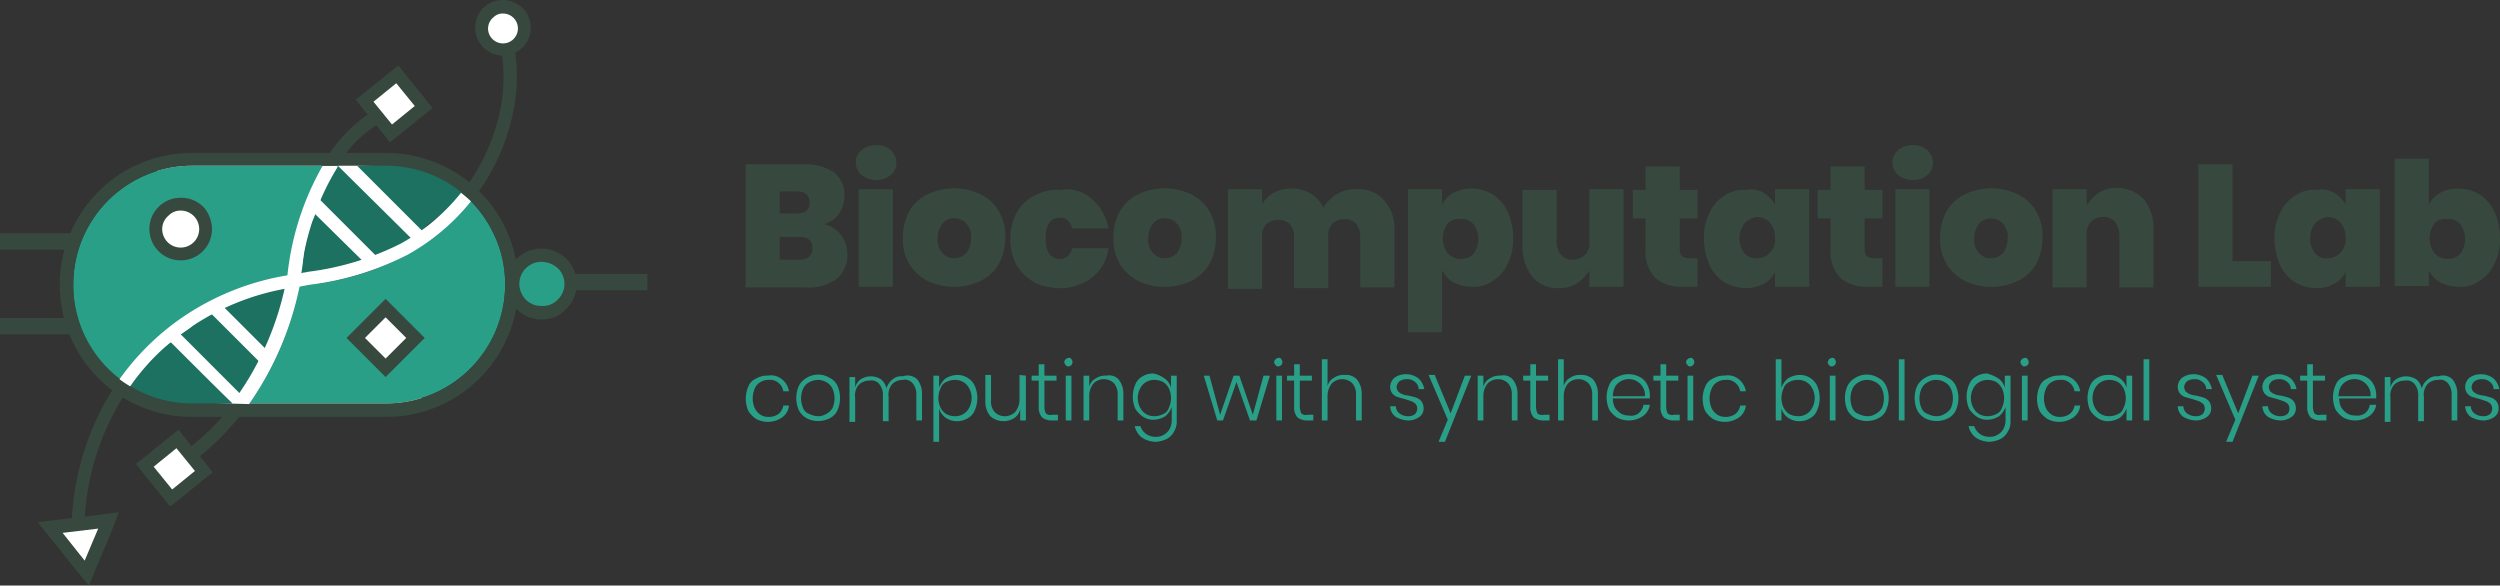 <svg xmlns="http://www.w3.org/2000/svg" width="197.662" height="46.294" viewBox="0 0 197.662 46.294">
  <rect x="0" y="0" width="197.662" height="46.294" fill="#333333" stroke="none"/>
  <defs>
    <style>
      .cls-1 {
        fill: #fff;
      }

      .cls-2 {
        fill: #1d7161;
      }

      .cls-3 {
        fill: #299f88;
      }

      .cls-4 {
        fill: #37493e;
      }
    </style>
  </defs>
  <g id="Layer_2" data-name="Layer 2">
    <g id="Capa_1" data-name="Capa 1">
      <g id="Layer_2-2" data-name="Layer 2">
        <g id="Capa_1-2" data-name="Capa 1-2">
          <rect class="cls-1" x="12.375" y="12.656" width="20.981" height="19.519"/>
          <path class="cls-2" d="M26.775,13.05h0c-.056,0-.056,0-.056.056l.056-.056Z"/>
          <path class="cls-2" d="M26.719,13.106a4.978,4.978,0,0,0-.675.956c-.281.562-.506,1.181-.731,1.744L29.7,20.194c.394-.169.787-.225,1.181-.394l.787-.394.844-.562-5.794-5.737Z"/>
          <path class="cls-2" d="M30.544,12.994l-2.306.113,5.119,5.119.45-.45a16.852,16.852,0,0,0,2.587-2.306c.056-.056.169-.225.225-.281a10.409,10.409,0,0,0-6.075-2.194Z"/>
          <path class="cls-2" d="M24.919,16.931c-.113.337-.281.619-.394.9-.562,1.181-.45,2.587-.731,3.881.113,0,.169-.056.281-.056a31.524,31.524,0,0,0,4.556-1.069Z"/>
          <path class="cls-2" d="M20.587,23.062A25.909,25.909,0,0,0,17.719,24.3l3.262,3.263c.281-.619.675-1.238.9-1.856a31.143,31.143,0,0,0,.787-3.094C22.163,22.781,21.15,22.894,20.587,23.062Z"/>
          <path class="cls-3" d="M9.731,30.206c.394-.675.9-1.35,1.35-1.969a14.716,14.716,0,0,1,2.7-2.587l.787-.562.787-.45a15.166,15.166,0,0,1,1.631-.9,23.412,23.412,0,0,1,3.487-1.294,15.432,15.432,0,0,1,2.194-.506c0-.056.281,0,.281-.056.619-2.7.956-5.681,2.306-8.213.113-.169.169-.394.281-.562h-10.35A9.374,9.374,0,0,0,5.794,22.5a9.241,9.241,0,0,0,3.938,7.706Z"/>
          <path class="cls-2" d="M13.5,27.056A15.883,15.883,0,0,0,9.956,30.6a10.509,10.509,0,0,0,5.175,1.406l3.263-.113c0,.056-4.894-4.838-4.894-4.838Z"/>
          <path class="cls-3" d="M37.181,15.863c-.056.056-.056.113-.113.113a16.793,16.793,0,0,1-2.644,2.644,9.377,9.377,0,0,1-1.575,1.012l-.787.45-.844.394C29.025,21.6,26.55,21.769,24.188,22.163c-.225.056-.45.056-.675.113a31.07,31.07,0,0,1-2.587,7.594,16.772,16.772,0,0,1-1.462,2.025H30.544A9.41,9.41,0,0,0,39.938,22.5a8.839,8.839,0,0,0-.9-3.994,9.389,9.389,0,0,0-1.856-2.644Z"/>
          <path class="cls-2" d="M20.531,28.631l-3.825-3.825a9.068,9.068,0,0,0-1.012.562l-.675.562-.731.506,4.725,4.725a10.168,10.168,0,0,0,1.069-1.631,4.456,4.456,0,0,0,.45-.9Z"/>
          <path class="cls-4" d="M30.544,32.962H15.188a10.434,10.434,0,1,1-.056-20.869H30.544a10.434,10.434,0,0,1,0,20.869ZM15.188,13.106a9.394,9.394,0,1,0,0,18.788H30.544a9.394,9.394,0,1,0,0-18.788Z"/>
          <path class="cls-1" d="M14.287,20.081a1.969,1.969,0,1,1,1.969-1.969,1.814,1.814,0,0,1-.675,1.462,1.782,1.782,0,0,1-1.294.506Z"/>
          <path class="cls-4" d="M14.287,16.65a1.462,1.462,0,1,1-1.462,1.462,1.385,1.385,0,0,1,.506-1.069,1.318,1.318,0,0,1,.956-.394m0-1.012h0a2.461,2.461,0,0,0-2.475,2.475,2.475,2.475,0,1,0,4.95,0,2.713,2.713,0,0,0-.619-1.688A2.46,2.46,0,0,0,14.287,15.637Z"/>
          <path class="cls-3" d="M41.288,20.756h0a2.243,2.243,0,0,1,3.206.169h0a2.244,2.244,0,0,1-.169,3.206h0a2.243,2.243,0,0,1-3.206-.169h0A2.246,2.246,0,0,1,41.288,20.756Z"/>
          <path class="cls-4" d="M42.806,25.256h-.169A2.743,2.743,0,0,1,40.725,24.3h0a2.789,2.789,0,1,1,3.938.225,2.501,2.501,0,0,1-1.856.731Zm0-4.556a1.752,1.752,0,0,0-1.744,1.744,1.815,1.815,0,0,0,.45,1.181h0a1.704,1.704,0,0,0,1.238.562,1.606,1.606,0,0,0,1.294-.45,1.718,1.718,0,0,0,.113-2.475,1.964,1.964,0,0,0-1.35-.562Z"/>
          <rect class="cls-1" x="28.808" y="25.04" width="3.375" height="3.375" transform="translate(-9.967 29.392) rotate(-45)"/>
          <path class="cls-4" d="M30.488,25.087l1.631,1.631L30.488,28.35l-1.631-1.631,1.631-1.631m0-1.462-.731.731L28.125,25.988l-.731.731.731.731,1.631,1.631.731.731.731-.731L32.85,27.45l.731-.731-.731-.731-1.631-1.631Z"/>
          <rect class="cls-1" x="29.485" y="6.562" width="3.375" height="3.375" transform="translate(1.644 21.205) rotate(-38.512)"/>
          <path class="cls-4" d="M31.331,6.581l1.462,1.8-1.8,1.462-1.463-1.8,1.8-1.463M31.5,5.175l-.787.619-1.8,1.462-.787.619.619.787,1.462,1.8.619.787.787-.619,1.8-1.462L34.2,8.55l-.619-.787-1.462-1.8L31.5,5.175Z"/>
          <rect class="cls-1" x="12.092" y="35.375" width="3.375" height="3.375" transform="translate(-20.081 16.643) rotate(-38.512)"/>
          <path class="cls-4" d="M13.95,35.438l1.462,1.8-1.8,1.462L12.15,36.9l1.8-1.462m.169-1.462-.787.619-1.8,1.462-.787.619.619.787,1.462,1.8.619.787.787-.619,1.8-1.462.787-.619L16.2,36.562l-1.462-1.8-.619-.787Z"/>
          <rect class="cls-4" y="18.45" width="5.681" height="1.294"/>
          <rect class="cls-4" y="25.144" width="5.681" height="1.294"/>
          <rect class="cls-4" x="45.056" y="21.656" width="6.131" height="1.294"/>
          <polygon class="cls-1" points="3.994 41.737 8.55 41.119 6.863 45.338 3.994 41.737"/>
          <path class="cls-4" d="M7.763,41.794,6.694,44.325,4.95,42.131l2.812-.338M9.394,40.5,7.65,40.725l-2.812.338-1.856.225L4.162,42.75l1.744,2.194,1.125,1.35.675-1.631L8.775,42.131,9.394,40.5Z"/>
          <path class="cls-1" d="M39.769,3.881a1.688,1.688,0,1,1,1.688-1.688,1.6,1.6,0,0,1-.619,1.294A1.485,1.485,0,0,1,39.769,3.881Z"/>
          <path class="cls-4" d="M39.769,1.069A1.181,1.181,0,1,1,38.587,2.25a1.174,1.174,0,0,1,.45-.9,1.008,1.008,0,0,1,.731-.281m0-1.069h0A2.161,2.161,0,0,0,37.575,2.194a2.194,2.194,0,0,0,4.388,0,2.288,2.288,0,0,0-.45-1.35A2.363,2.363,0,0,0,39.769,0Z"/>
          <path class="cls-4" d="M26.719,13.106l-.056.056A9.137,9.137,0,0,1,30.15,9.675h0l-.225-.45L29.7,8.719c-.169.056-2.306,1.069-4.275,4.388Z"/>
          <path class="cls-4" d="M24.863,16.988a12.227,12.227,0,0,0-.394,1.35C24.581,17.831,24.75,17.381,24.863,16.988Z"/>
          <path class="cls-4" d="M26.381,13.669a2.45,2.45,0,0,0-.225.394C26.212,13.95,26.325,13.781,26.381,13.669Z"/>
          <path class="cls-4" d="M24.131,15.919a.055.055,0,0,1-.056.056C24.131,15.975,24.131,15.975,24.131,15.919Z"/>
          <path class="cls-4" d="M23.794,21.544a4.345,4.345,0,0,0,.113-.844,4.353,4.353,0,0,1-.113.844Z"/>
          <path class="cls-4" d="M24.075,19.969c-.056.225-.056.394-.113.619C24.019,20.363,24.019,20.137,24.075,19.969Z"/>
          <path class="cls-4" d="M33.638,17.944c.056,0,.056-.056,0,0C33.694,17.887,33.694,17.944,33.638,17.944Z"/>
          <path class="cls-4" d="M34.256,17.438l.056-.056C34.312,17.438,34.312,17.438,34.256,17.438Z"/>
          <path class="cls-4" d="M24.244,19.181a1.996,1.996,0,0,0-.113.562C24.188,19.575,24.188,19.35,24.244,19.181Z"/>
          <path class="cls-4" d="M24.3,19.012c.056-.225.113-.45.169-.619C24.413,18.562,24.356,18.788,24.3,19.012Z"/>
          <path class="cls-4" d="M23.4,18.281c0-.056,0-.056.056-.113A.197.197,0,0,0,23.4,18.281Z"/>
          <path class="cls-4" d="M32.231,20.137a21.663,21.663,0,0,1-7.65,2.362c-.281.056-.562.113-.9.169A24.39,24.39,0,0,1,19.688,31.95H18.394a17.593,17.593,0,0,1-3.712,3.656L15.3,36.45c6.525-4.838,8.156-12.656,8.381-13.781.281-.056.562-.113.9-.169a24.26,24.26,0,0,0,7.65-2.362c.45-.281.956-.562,1.35-.844Z"/>
          <path class="cls-4" d="M11.756,28.8l.338-.338A.956.956,0,0,0,11.756,28.8Z"/>
          <path class="cls-4" d="M10.744,29.981,10.8,29.925A.055.055,0,0,1,10.744,29.981Z"/>
          <path class="cls-4" d="M11.25,29.419l.169-.169C11.306,29.306,11.306,29.363,11.25,29.419Z"/>
          <path class="cls-4" d="M34.987,18.169c.169-.169.338-.281.506-.45A3.635,3.635,0,0,1,34.987,18.169Z"/>
          <path class="cls-4" d="M40.612,3.431,39.6,3.656a13.65,13.65,0,0,1,0,4.781A15.638,15.638,0,0,1,36.45,15.3c.281.225.506.45.787.675-.338.394-.675.787-1.069,1.181a16.591,16.591,0,0,0,4.444-8.494,13.637,13.637,0,0,0,0-5.231Z"/>
          <path class="cls-4" d="M34.369,18.731c.169-.113.338-.281.562-.45A4.925,4.925,0,0,0,34.369,18.731Z"/>
          <path class="cls-4" d="M35.606,17.663l.506-.506Z"/>
          <path class="cls-4" d="M33.638,19.238c.169-.113.394-.281.562-.394C34.031,18.956,33.862,19.069,33.638,19.238Z"/>
          <path class="cls-4" d="M9.45,29.981A21.192,21.192,0,0,0,5.681,41.119H6.694a20.133,20.133,0,0,1,3.6-10.575A3.67,3.67,0,0,1,9.45,29.981Z"/>
          <path class="cls-4" d="M23.006,19.969v-.113C23.062,19.913,23.062,19.913,23.006,19.969Z"/>
          <path class="cls-4" d="M22.894,20.869v0Z"/>
          <path class="cls-4" d="M11.531,27.562Z"/>
          <path class="cls-4" d="M23.625,17.494v0Z"/>
          <path class="cls-4" d="M10.8,28.35l.169-.169Q10.8,28.266,10.8,28.35Z"/>
          <path class="cls-4" d="M9.619,29.756c.056-.113.169-.225.225-.338A1.18,1.18,0,0,1,9.619,29.756Z"/>
          <path class="cls-4" d="M10.181,29.081c.056-.113.169-.169.225-.281A.561.561,0,0,0,10.181,29.081Z"/>
          <path class="cls-1" d="M19.688,31.95a24.771,24.771,0,0,0,3.994-9.281c.281-.056.562-.113.9-.169a22.887,22.887,0,0,0,7.65-2.362,17.117,17.117,0,0,0,5.006-4.219,9.785,9.785,0,0,0-.787-.675,16.11,16.11,0,0,1-4.725,3.994,22.177,22.177,0,0,1-7.369,2.25c-.169.056-.394.056-.562.113a20.46,20.46,0,0,1,2.925-8.438H25.481a22.04,22.04,0,0,0-2.756,8.606,20.639,20.639,0,0,0-8.381,3.375A19.992,19.992,0,0,0,9.45,29.981a7.323,7.323,0,0,0,.844.562,17.763,17.763,0,0,1,4.612-4.556,19.707,19.707,0,0,1,7.594-3.15,23.656,23.656,0,0,1-4.162,9.056l1.35.056Z"/>
          <path class="cls-4" d="M66.487,18.562a2.468,2.468,0,0,1,.506,1.519A2.397,2.397,0,0,1,66.15,22.05a3.756,3.756,0,0,1-2.419.675H58.95V12.994h4.669a4.002,4.002,0,0,1,2.306.619,2.247,2.247,0,0,1,.844,1.856,2.788,2.788,0,0,1-.45,1.462,2.112,2.112,0,0,1-1.181.787,2.319,2.319,0,0,1,1.35.844ZM61.65,16.875H63q1.012,0,1.012-.844c0-.562-.338-.9-1.012-.9H61.65V16.875Zm2.587,2.756c0-.619-.338-.9-1.069-.9H61.65v1.8h1.519c.675,0,1.069-.281,1.069-.9Z"/>
          <path class="cls-4" d="M68.119,11.869A1.766,1.766,0,0,1,69.3,11.475a1.621,1.621,0,0,1,1.125.394,1.409,1.409,0,0,1,.45,1.012,1.201,1.201,0,0,1-.45.956,1.72,1.72,0,0,1-1.125.394,1.868,1.868,0,0,1-1.181-.394,1.288,1.288,0,0,1-.45-.956,1.156,1.156,0,0,1,.45-1.012Zm2.475,3.094v7.706h-2.7V14.963Z"/>
          <path class="cls-4" d="M77.513,15.356a3.397,3.397,0,0,1,1.462,1.35,3.815,3.815,0,0,1,.506,2.081,4.38,4.38,0,0,1-.506,2.081,3.397,3.397,0,0,1-1.462,1.35,4.899,4.899,0,0,1-4.162,0,3.774,3.774,0,0,1-1.462-1.35,3.814,3.814,0,0,1-.506-2.081,4.38,4.38,0,0,1,.506-2.081,3.397,3.397,0,0,1,1.462-1.35A4.899,4.899,0,0,1,77.513,15.356Zm-2.981,2.306a1.869,1.869,0,0,0-.394,1.181,1.519,1.519,0,0,0,.394,1.181,1.159,1.159,0,0,0,.956.394,1.327,1.327,0,0,0,.9-.394,1.868,1.868,0,0,0,.394-1.181,1.519,1.519,0,0,0-.394-1.181,1.119,1.119,0,0,0-.9-.394,1.018,1.018,0,0,0-.956.394Z"/>
          <path class="cls-4" d="M86.344,15.75a3.955,3.955,0,0,1,1.294,2.306H84.769a1.34,1.34,0,0,0-.338-.619.896.896,0,0,0-.675-.225.984.984,0,0,0-.787.394,1.849,1.849,0,0,0-.281,1.238,1.926,1.926,0,0,0,.281,1.238.912.912,0,0,0,.787.394,1.081,1.081,0,0,0,.675-.225,1.341,1.341,0,0,0,.338-.619h2.869a3.44,3.44,0,0,1-1.294,2.306,4.037,4.037,0,0,1-2.531.844,4.852,4.852,0,0,1-2.025-.45,4.041,4.041,0,0,1-1.406-1.35A4.545,4.545,0,0,1,79.875,18.9a4.38,4.38,0,0,1,.506-2.081,3.26,3.26,0,0,1,1.406-1.35,3.691,3.691,0,0,1,2.025-.45,2.929,2.929,0,0,1,2.531.731Z"/>
          <path class="cls-4" d="M94.162,15.356a3.397,3.397,0,0,1,1.462,1.35,3.814,3.814,0,0,1,.506,2.081,4.38,4.38,0,0,1-.506,2.081,3.397,3.397,0,0,1-1.462,1.35,4.899,4.899,0,0,1-4.162,0,3.773,3.773,0,0,1-1.462-1.35,3.815,3.815,0,0,1-.506-2.081,4.38,4.38,0,0,1,.506-2.081A3.397,3.397,0,0,1,90,15.356,4.899,4.899,0,0,1,94.162,15.356Zm-2.981,2.306a1.868,1.868,0,0,0-.394,1.181,1.519,1.519,0,0,0,.394,1.181,1.159,1.159,0,0,0,.956.394,1.327,1.327,0,0,0,.9-.394,1.868,1.868,0,0,0,.394-1.181,1.519,1.519,0,0,0-.394-1.181,1.119,1.119,0,0,0-.9-.394,1.018,1.018,0,0,0-.956.394Z"/>
          <path class="cls-4" d="M109.406,15.806a3.332,3.332,0,0,1,.844,2.419v4.5h-2.7V18.619a1.528,1.528,0,0,0-.338-.956,1.277,1.277,0,0,0-.9-.338,1.528,1.528,0,0,0-.956.338,1.312,1.312,0,0,0-.338,1.012v4.106h-2.7V18.675a1.528,1.528,0,0,0-.338-.956,1.277,1.277,0,0,0-.9-.337,1.528,1.528,0,0,0-.956.337,1.312,1.312,0,0,0-.338,1.012v4.106h-2.7v-7.875h2.7v1.181a2.75,2.75,0,0,1,.9-.9,3.048,3.048,0,0,1,1.406-.338,2.919,2.919,0,0,1,1.519.394,2.463,2.463,0,0,1,1.012,1.125,3.234,3.234,0,0,1,1.069-1.069,2.786,2.786,0,0,1,1.519-.394,2.656,2.656,0,0,1,2.194.844Z"/>
          <path class="cls-4" d="M118.013,15.356a3.438,3.438,0,0,1,1.181,1.35,5.325,5.325,0,0,1,.45,2.081,4.34,4.34,0,0,1-.45,2.081,3.048,3.048,0,0,1-1.181,1.35,2.56,2.56,0,0,1-1.688.45,3.05,3.05,0,0,1-1.406-.338,2.454,2.454,0,0,1-.9-.956v4.894h-2.7V14.963h2.7V16.2a2.108,2.108,0,0,1,.9-.956,3.048,3.048,0,0,1,1.406-.338,3.436,3.436,0,0,1,1.688.45Zm-3.544,2.306a1.969,1.969,0,0,0,0,2.362,1.409,1.409,0,0,0,1.012.45,1.355,1.355,0,0,0,1.012-.394,1.969,1.969,0,0,0,0-2.362,1.173,1.173,0,0,0-1.012-.394,1.134,1.134,0,0,0-1.012.338Z"/>
          <path class="cls-4" d="M128.363,14.963v7.706h-2.7V21.375a3.27,3.27,0,0,1-.956,1.012,2.725,2.725,0,0,1-1.462.394,2.5,2.5,0,0,1-2.081-.9,3.675,3.675,0,0,1-.787-2.419V15.019h2.7V19.125a1.57,1.57,0,0,0,.338,1.012,1.159,1.159,0,0,0,.956.394,1.273,1.273,0,0,0,1.294-1.462V14.963Z"/>
          <path class="cls-4" d="M134.213,20.363v2.306h-1.125a3.2,3.2,0,0,1-2.194-.675,2.998,2.998,0,0,1-.787-2.306V17.269h-1.012v-2.25h1.012V13.162h2.7v1.856h1.406v2.25h-1.406v2.475a.785.785,0,0,0,.169.506.907.907,0,0,0,.506.169h.731Z"/>
          <path class="cls-4" d="M139.444,15.244a2.455,2.455,0,0,1,.9.956V14.963h2.7v7.706h-2.7V21.488a2.109,2.109,0,0,1-.9.956,3.05,3.05,0,0,1-1.406.337,3.605,3.605,0,0,1-1.688-.45,3.437,3.437,0,0,1-1.181-1.35,5.546,5.546,0,0,1-.45-2.081,4.338,4.338,0,0,1,.45-2.081,3.048,3.048,0,0,1,1.181-1.35,2.56,2.56,0,0,1,1.688-.45,1.99,1.99,0,0,1,1.406.225Zm-1.519,2.419a1.969,1.969,0,0,0,0,2.362,1.174,1.174,0,0,0,1.012.394,1.408,1.408,0,0,0,1.012-.45,1.519,1.519,0,0,0,.394-1.181,1.868,1.868,0,0,0-.394-1.181,1.408,1.408,0,0,0-1.012-.45,1.745,1.745,0,0,0-1.012.506Z"/>
          <path class="cls-4" d="M148.838,20.363v2.306h-1.125a3.2,3.2,0,0,1-2.194-.675,2.998,2.998,0,0,1-.787-2.306V17.269h-1.012v-2.25h1.012V13.162h2.7v1.856h1.406v2.25h-1.406v2.475a.785.785,0,0,0,.169.506.907.907,0,0,0,.506.169h.731Z"/>
          <path class="cls-4" d="M150.075,11.869a1.766,1.766,0,0,1,1.181-.394,1.622,1.622,0,0,1,1.125.394,1.409,1.409,0,0,1,.45,1.012,1.202,1.202,0,0,1-.45.956,1.72,1.72,0,0,1-1.125.394,1.869,1.869,0,0,1-1.181-.394,1.288,1.288,0,0,1-.45-.956,1.317,1.317,0,0,1,.45-1.012Zm2.475,3.094v7.706h-2.7V14.963Z"/>
          <path class="cls-4" d="M159.525,15.356a3.397,3.397,0,0,1,1.462,1.35,3.815,3.815,0,0,1,.506,2.081,4.38,4.38,0,0,1-.506,2.081,3.397,3.397,0,0,1-1.462,1.35,4.899,4.899,0,0,1-4.162,0,3.774,3.774,0,0,1-1.462-1.35,3.814,3.814,0,0,1-.506-2.081,4.38,4.38,0,0,1,.506-2.081,3.397,3.397,0,0,1,1.462-1.35A4.899,4.899,0,0,1,159.525,15.356Zm-3.038,2.306a1.869,1.869,0,0,0-.394,1.181,1.519,1.519,0,0,0,.394,1.181,1.159,1.159,0,0,0,.956.394,1.327,1.327,0,0,0,.9-.394,1.869,1.869,0,0,0,.394-1.181,1.519,1.519,0,0,0-.394-1.181,1.29,1.29,0,0,0-1.856,0Z"/>
          <path class="cls-4" d="M169.537,15.806a3.652,3.652,0,0,1,.731,2.419v4.5h-2.7V18.619a1.852,1.852,0,0,0-.338-1.069,1.159,1.159,0,0,0-.956-.394,1.234,1.234,0,0,0-.956.394,1.442,1.442,0,0,0-.338,1.069V22.725h-2.7V14.963h2.7v1.294a3.268,3.268,0,0,1,.956-1.012,2.884,2.884,0,0,1,3.6.562Z"/>
          <path class="cls-4" d="M176.512,20.644H179.55v2.025h-5.737v-9.675h2.7v7.65Z"/>
          <path class="cls-4" d="M184.556,15.244a2.455,2.455,0,0,1,.9.956V14.963h2.7v7.706h-2.7V21.488a2.109,2.109,0,0,1-.9.956,3.05,3.05,0,0,1-1.406.337,3.605,3.605,0,0,1-1.688-.45,3.438,3.438,0,0,1-1.181-1.35,5.548,5.548,0,0,1-.45-2.081,4.339,4.339,0,0,1,.45-2.081,3.048,3.048,0,0,1,1.181-1.35,2.56,2.56,0,0,1,1.688-.45,2.04,2.04,0,0,1,1.406.225Zm-1.519,2.419a1.969,1.969,0,0,0,0,2.362,1.174,1.174,0,0,0,1.012.394,1.408,1.408,0,0,0,1.012-.45,1.519,1.519,0,0,0,.394-1.181,1.868,1.868,0,0,0-.394-1.181,1.408,1.408,0,0,0-1.012-.45,1.594,1.594,0,0,0-1.012.506Z"/>
          <path class="cls-4" d="M196.031,15.356a3.438,3.438,0,0,1,1.181,1.35,5.324,5.324,0,0,1,.45,2.081,4.34,4.34,0,0,1-.45,2.081,3.049,3.049,0,0,1-1.181,1.35,2.56,2.56,0,0,1-1.688.45,3.05,3.05,0,0,1-1.406-.338,2.454,2.454,0,0,1-.9-.956v1.238h-2.7V12.544h2.7V16.2a2.109,2.109,0,0,1,.9-.956,3.05,3.05,0,0,1,1.406-.338A3.437,3.437,0,0,1,196.031,15.356Zm-3.544,2.306a1.969,1.969,0,0,0,0,2.362,1.409,1.409,0,0,0,1.012.45,1.355,1.355,0,0,0,1.012-.394,1.969,1.969,0,0,0,0-2.362A1.173,1.173,0,0,0,193.5,17.325a1.085,1.085,0,0,0-1.012.338Z"/>
          <path class="cls-3" d="M61.819,29.981a1.519,1.519,0,0,1,.562.956h-.45a1.043,1.043,0,0,0-.394-.675,1.008,1.008,0,0,0-.787-.225,1.134,1.134,0,0,0-.619.169.992.992,0,0,0-.45.506,1.922,1.922,0,0,0,0,1.575,1.328,1.328,0,0,0,.45.506,1.134,1.134,0,0,0,.619.169,1.291,1.291,0,0,0,.787-.225,1.044,1.044,0,0,0,.394-.675h.45a1.312,1.312,0,0,1-.562.956,1.984,1.984,0,0,1-2.025.113,2.159,2.159,0,0,1-.619-.619,2.402,2.402,0,0,1,0-1.969,1.114,1.114,0,0,1,.619-.619,1.651,1.651,0,0,1,.9-.225,1.378,1.378,0,0,1,1.125.281Z"/>
          <path class="cls-3" d="M65.588,29.869a1.319,1.319,0,0,1,.619.619,2.403,2.403,0,0,1,0,1.969,1.319,1.319,0,0,1-.619.619,2.026,2.026,0,0,1-1.8,0,1.627,1.627,0,0,1-.619-.619,2.403,2.403,0,0,1,0-1.969,1.626,1.626,0,0,1,.619-.619,1.726,1.726,0,0,1,1.8,0Zm-1.575.337a1.104,1.104,0,0,0-.506.506,1.921,1.921,0,0,0,0,1.575.798.798,0,0,0,.506.45,1.498,1.498,0,0,0,.675.169,1.134,1.134,0,0,0,.619-.169,1.327,1.327,0,0,0,.506-.45,1.921,1.921,0,0,0,0-1.575,1.104,1.104,0,0,0-.506-.506,1.282,1.282,0,0,0-.619-.169,1.498,1.498,0,0,0-.675.169Z"/>
          <path class="cls-3" d="M72.506,29.981A1.766,1.766,0,0,1,72.9,31.163v2.081h-.45v-2.025a1.323,1.323,0,0,0-.281-.9.783.783,0,0,0-.787-.281,1.145,1.145,0,0,0-.844.338,1.278,1.278,0,0,0-.281,1.012V33.3h-.45V31.275a1.323,1.323,0,0,0-.281-.9.783.783,0,0,0-.787-.281,1.145,1.145,0,0,0-.844.338,1.279,1.279,0,0,0-.281,1.012v1.913h-.45V29.812h.45v.844a1.12,1.12,0,0,1,.45-.675,1.491,1.491,0,0,1,1.575,0,1.25,1.25,0,0,1,.45.731,1.339,1.339,0,0,1,.506-.731,1.008,1.008,0,0,1,.787-.225,1.093,1.093,0,0,1,1.125.225Z"/>
          <path class="cls-3" d="M76.5,29.869a1.457,1.457,0,0,1,.562.619,2.402,2.402,0,0,1,0,1.969,1.219,1.219,0,0,1-.562.619,1.587,1.587,0,0,1-.844.225,1.556,1.556,0,0,1-.9-.281,1.338,1.338,0,0,1-.506-.731v2.644H73.8V29.7h.45v.956a1.713,1.713,0,0,1,.506-.731,1.867,1.867,0,0,1,.9-.281,1.587,1.587,0,0,1,.844.225Zm-1.688.337a.798.798,0,0,0-.45.506,1.792,1.792,0,0,0,0,1.519,1.329,1.329,0,0,0,.45.506,1.498,1.498,0,0,0,.675.169,1.234,1.234,0,0,0,.956-.394,1.616,1.616,0,0,0,0-2.081,1.234,1.234,0,0,0-.956-.394,1.498,1.498,0,0,0-.675.169Z"/>
          <path class="cls-3" d="M81.112,29.7v3.544h-.45v-.9a1.105,1.105,0,0,1-.506.731A1.579,1.579,0,0,1,78.3,32.906a1.766,1.766,0,0,1-.394-1.181V29.644h.45v2.025a1.239,1.239,0,0,0,.281.9,1.111,1.111,0,0,0,.787.338,1.145,1.145,0,0,0,.844-.338,1.571,1.571,0,0,0,.338-1.012V29.644l.506.056Z"/>
          <path class="cls-3" d="M83.644,32.85v.394h-.45a1.291,1.291,0,0,1-.787-.225,1.164,1.164,0,0,1-.281-.844V30.094h-.562V29.7h.562v-.9h.45v.9h.956v.394H82.575V32.175a1.345,1.345,0,0,0,.113.506.54.54,0,0,0,.506.112h.45Z"/>
          <path class="cls-3" d="M84.263,28.406a.427.427,0,0,1,.225-.113c.113,0,.169,0,.225.113a.339.339,0,0,1-.225.563c-.113,0-.169,0-.225-.113a.281.281,0,0,1,0-.45Zm.45,1.294v3.544h-.45V29.7Z"/>
          <path class="cls-3" d="M88.425,29.981a1.766,1.766,0,0,1,.394,1.181v2.081h-.45v-2.025a1.323,1.323,0,0,0-.281-.9,1.11,1.11,0,0,0-.787-.338,1.145,1.145,0,0,0-.844.338,1.571,1.571,0,0,0-.338,1.012v1.913h-.45V29.7h.45v.9a1.004,1.004,0,0,1,.506-.675,1.355,1.355,0,0,1,.844-.225,1.038,1.038,0,0,1,.956.281Z"/>
          <path class="cls-3" d="M92.081,29.925a1.338,1.338,0,0,1,.506.731V29.7h.45v3.6a1.465,1.465,0,0,1-.225.844,1.355,1.355,0,0,1-.562.562,2.357,2.357,0,0,1-.844.225,2.029,2.029,0,0,1-1.125-.338,1.546,1.546,0,0,1-.562-.9h.45a1.18,1.18,0,0,0,.45.619,1.291,1.291,0,0,0,.787.225,1.134,1.134,0,0,0,.619-.169,1.152,1.152,0,0,0,.45-.45,1.498,1.498,0,0,0,.169-.675V32.175a1.714,1.714,0,0,1-.506.731,1.868,1.868,0,0,1-.9.281,1.464,1.464,0,0,1-.844-.225,2.159,2.159,0,0,1-.619-.619,2.402,2.402,0,0,1,0-1.969,1.219,1.219,0,0,1,.562-.619,1.587,1.587,0,0,1,.844-.225,2.193,2.193,0,0,1,.9.394Zm-1.744.506a1.616,1.616,0,0,0,0,2.081,1.234,1.234,0,0,0,.956.394,1.498,1.498,0,0,0,.675-.169.799.799,0,0,0,.45-.506,1.792,1.792,0,0,0,0-1.519,1.329,1.329,0,0,0-.45-.506,1.498,1.498,0,0,0-.675-.169,1.234,1.234,0,0,0-.956.394Z"/>
          <path class="cls-3" d="M100.406,29.7l-1.069,3.544h-.506l-1.069-3.038-1.069,3.038h-.45L95.175,29.7h.45l.844,3.094L97.537,29.7h.45l1.069,3.094L99.9,29.7Z"/>
          <path class="cls-3" d="M100.856,28.406a.426.426,0,0,1,.225-.113c.113,0,.169,0,.225.113a.339.339,0,0,1-.225.563c-.113,0-.169,0-.225-.113a.281.281,0,0,1,0-.45Zm.506,1.294v3.544h-.45V29.7Z"/>
          <path class="cls-3" d="M103.838,32.85v.394h-.45a1.291,1.291,0,0,1-.787-.225,1.164,1.164,0,0,1-.281-.844V30.094h-.562V29.7h.562v-.9h.45v.9h.956v.394h-.956V32.175a1.343,1.343,0,0,0,.113.506.54.54,0,0,0,.506.112h.45Z"/>
          <path class="cls-3" d="M107.269,29.981a1.766,1.766,0,0,1,.394,1.181v2.081h-.45v-2.025a1.323,1.323,0,0,0-.281-.9,1.111,1.111,0,0,0-.787-.338,1.145,1.145,0,0,0-.844.338,1.571,1.571,0,0,0-.338,1.012v1.913h-.45V28.406h.45v2.138a1.004,1.004,0,0,1,.506-.675,1.356,1.356,0,0,1,.844-.225,1.19,1.19,0,0,1,.956.338Z"/>
          <path class="cls-3" d="M112.162,29.925a1.548,1.548,0,0,1,.45.844h-.45a.692.692,0,0,0-.281-.562.897.897,0,0,0-.675-.225.95.95,0,0,0-.562.169.694.694,0,0,0-.225.45.8.8,0,0,0,.113.338,1.178,1.178,0,0,0,.338.225,1.644,1.644,0,0,0,.506.113c.225.056.45.113.619.169a1.01,1.01,0,0,1,.394.281.95.95,0,0,1,.169.562.802.802,0,0,1-.338.675,1.516,1.516,0,0,1-.844.281,2.106,2.106,0,0,1-1.012-.281,1.068,1.068,0,0,1-.45-.844h.45a.692.692,0,0,0,.281.562,1.13,1.13,0,0,0,.731.225.785.785,0,0,0,.506-.169.638.638,0,0,0,.169-.45.603.603,0,0,0-.113-.338,1.176,1.176,0,0,0-.338-.225l-.506-.169c-.225-.056-.394-.113-.619-.169a1.009,1.009,0,0,1-.394-.281.907.907,0,0,1-.169-.506.99.99,0,0,1,.338-.731,1.516,1.516,0,0,1,.844-.281,1.622,1.622,0,0,1,1.069.338Z"/>
          <path class="cls-3" d="M113.456,29.7l1.238,2.981,1.125-2.981h.506l-2.081,5.231h-.506l.731-1.744L112.95,29.644h.506Z"/>
          <path class="cls-3" d="M119.588,29.981a1.766,1.766,0,0,1,.394,1.181v2.081h-.45v-2.025a1.323,1.323,0,0,0-.281-.9,1.11,1.11,0,0,0-.787-.338,1.145,1.145,0,0,0-.844.338,1.571,1.571,0,0,0-.338,1.012v1.913h-.45V29.7h.45v.9a1.004,1.004,0,0,1,.506-.675,1.355,1.355,0,0,1,.844-.225.998.998,0,0,1,.956.281Z"/>
          <path class="cls-3" d="M122.513,32.85v.394h-.45a1.291,1.291,0,0,1-.787-.225,1.164,1.164,0,0,1-.281-.844V30.094h-.562V29.7h.562v-.9h.45v.9H122.4v.394h-.956V32.175a1.343,1.343,0,0,0,.113.506.54.54,0,0,0,.506.112h.45Z"/>
          <path class="cls-3" d="M125.944,29.981a1.766,1.766,0,0,1,.394,1.181v2.081h-.45v-2.025a1.324,1.324,0,0,0-.281-.9,1.111,1.111,0,0,0-.787-.338,1.145,1.145,0,0,0-.844.338,1.571,1.571,0,0,0-.338,1.012v1.913h-.45V28.406h.45v2.138a1.004,1.004,0,0,1,.506-.675,1.356,1.356,0,0,1,.844-.225,1.337,1.337,0,0,1,.956.338Z"/>
          <path class="cls-3" d="M129.544,32.681a1.044,1.044,0,0,0,.394-.675h.506a1.313,1.313,0,0,1-.562.9,1.984,1.984,0,0,1-2.025.112,2.158,2.158,0,0,1-.619-.619,2.402,2.402,0,0,1,0-1.969,1.114,1.114,0,0,1,.619-.619,1.913,1.913,0,0,1,1.8,0,1.356,1.356,0,0,1,.563.562,1.833,1.833,0,0,1,.225.787V31.5h-2.925a1.557,1.557,0,0,0,.169.731,1.714,1.714,0,0,0,.45.45,1.134,1.134,0,0,0,.619.169.976.976,0,0,0,.787-.169ZM128.137,30.15a1.152,1.152,0,0,0-.45.45,1.732,1.732,0,0,0-.169.731H130.05a1.093,1.093,0,0,0-.169-.731,1.273,1.273,0,0,0-1.744-.45Z"/>
          <path class="cls-3" d="M132.806,32.85v.394h-.45a1.291,1.291,0,0,1-.787-.225,1.164,1.164,0,0,1-.281-.844V30.094h-.562V29.7h.562v-.9h.45v.9h.956v.394h-.956V32.175a1.345,1.345,0,0,0,.113.506.54.54,0,0,0,.506.112h.45Z"/>
          <path class="cls-3" d="M133.425,28.406a.427.427,0,0,1,.225-.113c.113,0,.169,0,.225.113a.339.339,0,0,1-.225.563c-.113,0-.169,0-.225-.113a.281.281,0,0,1,0-.45Zm.45,1.294v3.544h-.45V29.7Z"/>
          <path class="cls-3" d="M137.475,29.981a1.519,1.519,0,0,1,.562.956h-.45a1.043,1.043,0,0,0-.394-.675,1.008,1.008,0,0,0-.787-.225,1.134,1.134,0,0,0-.619.169.993.993,0,0,0-.45.506,1.922,1.922,0,0,0,0,1.575,1.328,1.328,0,0,0,.45.506,1.134,1.134,0,0,0,.619.169,1.291,1.291,0,0,0,.787-.225,1.043,1.043,0,0,0,.394-.675h.45a1.312,1.312,0,0,1-.562.956,1.984,1.984,0,0,1-2.025.113,2.16,2.16,0,0,1-.619-.619,2.403,2.403,0,0,1,0-1.969,1.115,1.115,0,0,1,.619-.619,1.651,1.651,0,0,1,.9-.225,1.378,1.378,0,0,1,1.125.281Z"/>
          <path class="cls-3" d="M143.1,29.869a1.457,1.457,0,0,1,.562.619,2.402,2.402,0,0,1,0,1.969,1.219,1.219,0,0,1-.562.619,1.587,1.587,0,0,1-.844.225,1.556,1.556,0,0,1-.9-.281,1.338,1.338,0,0,1-.506-.731v.956h-.45V28.406h.45v2.25a1.713,1.713,0,0,1,.506-.731,1.867,1.867,0,0,1,.9-.281A1.464,1.464,0,0,1,143.1,29.869Zm-1.631.337a.799.799,0,0,0-.45.506,1.792,1.792,0,0,0,0,1.519,1.328,1.328,0,0,0,.45.506,1.497,1.497,0,0,0,.675.169,1.234,1.234,0,0,0,.956-.394,1.616,1.616,0,0,0,0-2.081,1.234,1.234,0,0,0-.956-.394,1.336,1.336,0,0,0-.675.169Z"/>
          <path class="cls-3" d="M144.619,28.406a.426.426,0,0,1,.225-.113c.112,0,.169,0,.225.113a.339.339,0,0,1-.225.563c-.113,0-.169,0-.225-.113a.292.292,0,0,1-.113-.225C144.562,28.519,144.562,28.462,144.619,28.406ZM145.125,29.7v3.544h-.45V29.7Z"/>
          <path class="cls-3" d="M148.5,29.869a1.32,1.32,0,0,1,.619.619,2.403,2.403,0,0,1,0,1.969,1.32,1.32,0,0,1-.619.619,2.026,2.026,0,0,1-1.8,0,1.628,1.628,0,0,1-.619-.619,2.403,2.403,0,0,1,0-1.969,1.626,1.626,0,0,1,.619-.619,1.726,1.726,0,0,1,1.8,0Zm-1.519.337a1.104,1.104,0,0,0-.506.506,1.922,1.922,0,0,0,0,1.575.798.798,0,0,0,.506.45,1.497,1.497,0,0,0,.675.169,1.134,1.134,0,0,0,.619-.169,1.327,1.327,0,0,0,.506-.45,1.921,1.921,0,0,0,0-1.575,1.104,1.104,0,0,0-.506-.506,1.282,1.282,0,0,0-.619-.169A1.199,1.199,0,0,0,146.981,30.206Z"/>
          <path class="cls-3" d="M150.581,28.406v4.838h-.45V28.406Z"/>
          <path class="cls-3" d="M154.012,29.869a1.319,1.319,0,0,1,.619.619,2.403,2.403,0,0,1,0,1.969,1.319,1.319,0,0,1-.619.619,2.026,2.026,0,0,1-1.8,0,1.627,1.627,0,0,1-.619-.619,2.402,2.402,0,0,1,0-1.969,1.625,1.625,0,0,1,.619-.619,1.723,1.723,0,0,1,1.8,0Zm-1.575.337a1.104,1.104,0,0,0-.506.506,1.921,1.921,0,0,0,0,1.575.798.798,0,0,0,.506.45,1.498,1.498,0,0,0,.675.169,1.134,1.134,0,0,0,.619-.169,1.328,1.328,0,0,0,.506-.45,1.922,1.922,0,0,0,0-1.575,1.105,1.105,0,0,0-.506-.506,1.282,1.282,0,0,0-.619-.169A1.2,1.2,0,0,0,152.438,30.206Z"/>
          <path class="cls-3" d="M158.006,29.925a1.338,1.338,0,0,1,.506.731V29.7h.45v3.6a1.465,1.465,0,0,1-.225.844,1.355,1.355,0,0,1-.562.562,2.357,2.357,0,0,1-.844.225,2.028,2.028,0,0,1-1.125-.338,1.545,1.545,0,0,1-.562-.9h.45a1.179,1.179,0,0,0,.45.619,1.291,1.291,0,0,0,.787.225,1.134,1.134,0,0,0,.619-.169,1.151,1.151,0,0,0,.45-.45,1.498,1.498,0,0,0,.169-.675V32.175a1.714,1.714,0,0,1-.506.731,1.867,1.867,0,0,1-.9.281,1.464,1.464,0,0,1-.844-.225,2.16,2.16,0,0,1-.619-.619,2.403,2.403,0,0,1,0-1.969,1.219,1.219,0,0,1,.562-.619,1.587,1.587,0,0,1,.844-.225,3.135,3.135,0,0,1,.9.394Zm-1.8.506a1.616,1.616,0,0,0,0,2.081,1.234,1.234,0,0,0,.956.394,1.498,1.498,0,0,0,.675-.169.798.798,0,0,0,.45-.506,1.792,1.792,0,0,0,0-1.519,1.328,1.328,0,0,0-.45-.506,1.498,1.498,0,0,0-.675-.169,1.317,1.317,0,0,0-.956.394Z"/>
          <path class="cls-3" d="M159.863,28.406a.427.427,0,0,1,.225-.113c.113,0,.169,0,.225.113a.339.339,0,0,1-.225.563c-.113,0-.169,0-.225-.113a.281.281,0,0,1,0-.45Zm.45,1.294v3.544h-.45V29.7Z"/>
          <path class="cls-3" d="M163.912,29.981a1.519,1.519,0,0,1,.562.956h-.45a1.043,1.043,0,0,0-.394-.675,1.008,1.008,0,0,0-.787-.225,1.134,1.134,0,0,0-.619.169.993.993,0,0,0-.45.506,1.922,1.922,0,0,0,0,1.575,1.328,1.328,0,0,0,.45.506,1.134,1.134,0,0,0,.619.169,1.291,1.291,0,0,0,.787-.225,1.043,1.043,0,0,0,.394-.675h.45a1.312,1.312,0,0,1-.562.956,1.984,1.984,0,0,1-2.025.113,2.16,2.16,0,0,1-.619-.619,2.403,2.403,0,0,1,0-1.969,1.115,1.115,0,0,1,.619-.619,1.651,1.651,0,0,1,.9-.225,1.378,1.378,0,0,1,1.125.281Z"/>
          <path class="cls-3" d="M167.625,29.925a1.338,1.338,0,0,1,.506.731V29.7h.45v3.544h-.45v-.956a1.713,1.713,0,0,1-.506.731,1.868,1.868,0,0,1-.9.281,1.464,1.464,0,0,1-.844-.225,2.158,2.158,0,0,1-.619-.619,2.402,2.402,0,0,1,0-1.969,1.219,1.219,0,0,1,.562-.619,1.587,1.587,0,0,1,.844-.225,1.472,1.472,0,0,1,.956.281Zm-1.8.506a1.616,1.616,0,0,0,0,2.081,1.234,1.234,0,0,0,.956.394,1.497,1.497,0,0,0,.675-.169.798.798,0,0,0,.45-.506,1.792,1.792,0,0,0,0-1.519,1.327,1.327,0,0,0-.45-.506,1.497,1.497,0,0,0-.675-.169,1.317,1.317,0,0,0-.956.394Z"/>
          <path class="cls-3" d="M169.931,28.406v4.838h-.45V28.406Z"/>
          <path class="cls-3" d="M174.431,29.925a1.549,1.549,0,0,1,.45.844h-.45a.692.692,0,0,0-.281-.562.897.897,0,0,0-.675-.225.95.95,0,0,0-.562.169.694.694,0,0,0-.225.45.8.8,0,0,0,.113.338,1.178,1.178,0,0,0,.338.225,1.644,1.644,0,0,0,.506.113c.225.056.45.113.619.169a1.009,1.009,0,0,1,.394.281.95.95,0,0,1,.169.562.802.802,0,0,1-.338.675,1.516,1.516,0,0,1-.844.281,2.106,2.106,0,0,1-1.012-.281,1.068,1.068,0,0,1-.45-.844h.45a.692.692,0,0,0,.281.562,1.13,1.13,0,0,0,.731.225.785.785,0,0,0,.506-.169.639.639,0,0,0,.169-.45.603.603,0,0,0-.113-.338,1.176,1.176,0,0,0-.338-.225l-.506-.169c-.225-.056-.394-.113-.619-.169a1.009,1.009,0,0,1-.394-.281.907.907,0,0,1-.169-.506.99.99,0,0,1,.338-.731,1.629,1.629,0,0,1,1.913.056Z"/>
          <path class="cls-3" d="M175.725,29.7l1.238,2.981,1.125-2.981h.506l-2.081,5.231h-.506l.731-1.744-1.519-3.544h.506Z"/>
          <path class="cls-3" d="M181.125,29.925a1.548,1.548,0,0,1,.45.844h-.45a.693.693,0,0,0-.281-.562.897.897,0,0,0-.675-.225.95.95,0,0,0-.562.169.694.694,0,0,0-.225.45.799.799,0,0,0,.113.338,1.178,1.178,0,0,0,.338.225,1.644,1.644,0,0,0,.506.113c.225.056.45.113.619.169a1.01,1.01,0,0,1,.394.281.95.95,0,0,1,.169.562.802.802,0,0,1-.338.675,1.516,1.516,0,0,1-.844.281,2.106,2.106,0,0,1-1.012-.281,1.068,1.068,0,0,1-.45-.844h.45a.692.692,0,0,0,.281.562,1.13,1.13,0,0,0,.731.225.785.785,0,0,0,.506-.169.639.639,0,0,0,.169-.45A.603.603,0,0,0,180.9,31.95a1.176,1.176,0,0,0-.338-.225l-.506-.169c-.225-.056-.394-.113-.619-.169a1.008,1.008,0,0,1-.394-.281.907.907,0,0,1-.169-.506.99.99,0,0,1,.338-.731,1.516,1.516,0,0,1,.844-.281,1.622,1.622,0,0,1,1.069.338Z"/>
          <path class="cls-3" d="M183.938,32.85v.394h-.45a1.291,1.291,0,0,1-.787-.225,1.164,1.164,0,0,1-.281-.844V30.094h-.562V29.7h.562v-.9h.45v.9h.956v.394h-.956V32.175a1.343,1.343,0,0,0,.113.506.54.54,0,0,0,.506.112h.45Z"/>
          <path class="cls-3" d="M186.975,32.681a1.044,1.044,0,0,0,.394-.675h.506a1.314,1.314,0,0,1-.562.9,1.984,1.984,0,0,1-2.025.112,2.158,2.158,0,0,1-.619-.619,2.403,2.403,0,0,1,0-1.969,1.114,1.114,0,0,1,.619-.619,1.913,1.913,0,0,1,1.8,0,1.356,1.356,0,0,1,.562.562,1.831,1.831,0,0,1,.225.787V31.5H184.95a1.557,1.557,0,0,0,.169.731,1.712,1.712,0,0,0,.45.45,1.134,1.134,0,0,0,.619.169,1.069,1.069,0,0,0,.787-.169ZM185.512,30.15a1.152,1.152,0,0,0-.45.45,1.732,1.732,0,0,0-.169.731h2.531a1.093,1.093,0,0,0-.169-.731,1.273,1.273,0,0,0-1.744-.45Z"/>
          <path class="cls-3" d="M193.894,29.981a1.766,1.766,0,0,1,.394,1.181v2.081h-.45v-2.025a1.323,1.323,0,0,0-.281-.9.783.783,0,0,0-.787-.281,1.145,1.145,0,0,0-.844.338,1.278,1.278,0,0,0-.281,1.012V33.3h-.45V31.275a1.323,1.323,0,0,0-.281-.9.783.783,0,0,0-.787-.281,1.145,1.145,0,0,0-.844.338A1.279,1.279,0,0,0,189,31.444v1.913h-.45V29.812H189v.844a1.12,1.12,0,0,1,.45-.675,1.491,1.491,0,0,1,1.575,0,1.251,1.251,0,0,1,.45.731,1.338,1.338,0,0,1,.506-.731,1.008,1.008,0,0,1,.787-.225,1.093,1.093,0,0,1,1.125.225Z"/>
          <path class="cls-3" d="M197.156,29.925a1.548,1.548,0,0,1,.45.844h-.45a.692.692,0,0,0-.281-.562.897.897,0,0,0-.675-.225.95.95,0,0,0-.562.169.694.694,0,0,0-.225.45.8.8,0,0,0,.113.338,1.178,1.178,0,0,0,.338.225,1.644,1.644,0,0,0,.506.113c.225.056.45.113.619.169a1.009,1.009,0,0,1,.394.281.951.951,0,0,1,.169.562.802.802,0,0,1-.338.675,1.516,1.516,0,0,1-.844.281,2.106,2.106,0,0,1-1.012-.281,1.068,1.068,0,0,1-.45-.844h.45a.692.692,0,0,0,.281.562,1.13,1.13,0,0,0,.731.225.785.785,0,0,0,.506-.169.639.639,0,0,0,.169-.45.603.603,0,0,0-.113-.338,1.176,1.176,0,0,0-.338-.225l-.506-.169c-.225-.056-.394-.113-.619-.169a1.009,1.009,0,0,1-.394-.281.907.907,0,0,1-.169-.506.99.99,0,0,1,.338-.731,1.516,1.516,0,0,1,.844-.281,1.622,1.622,0,0,1,1.069.338Z"/>
        </g>
      </g>
    </g>
  </g>
</svg>
